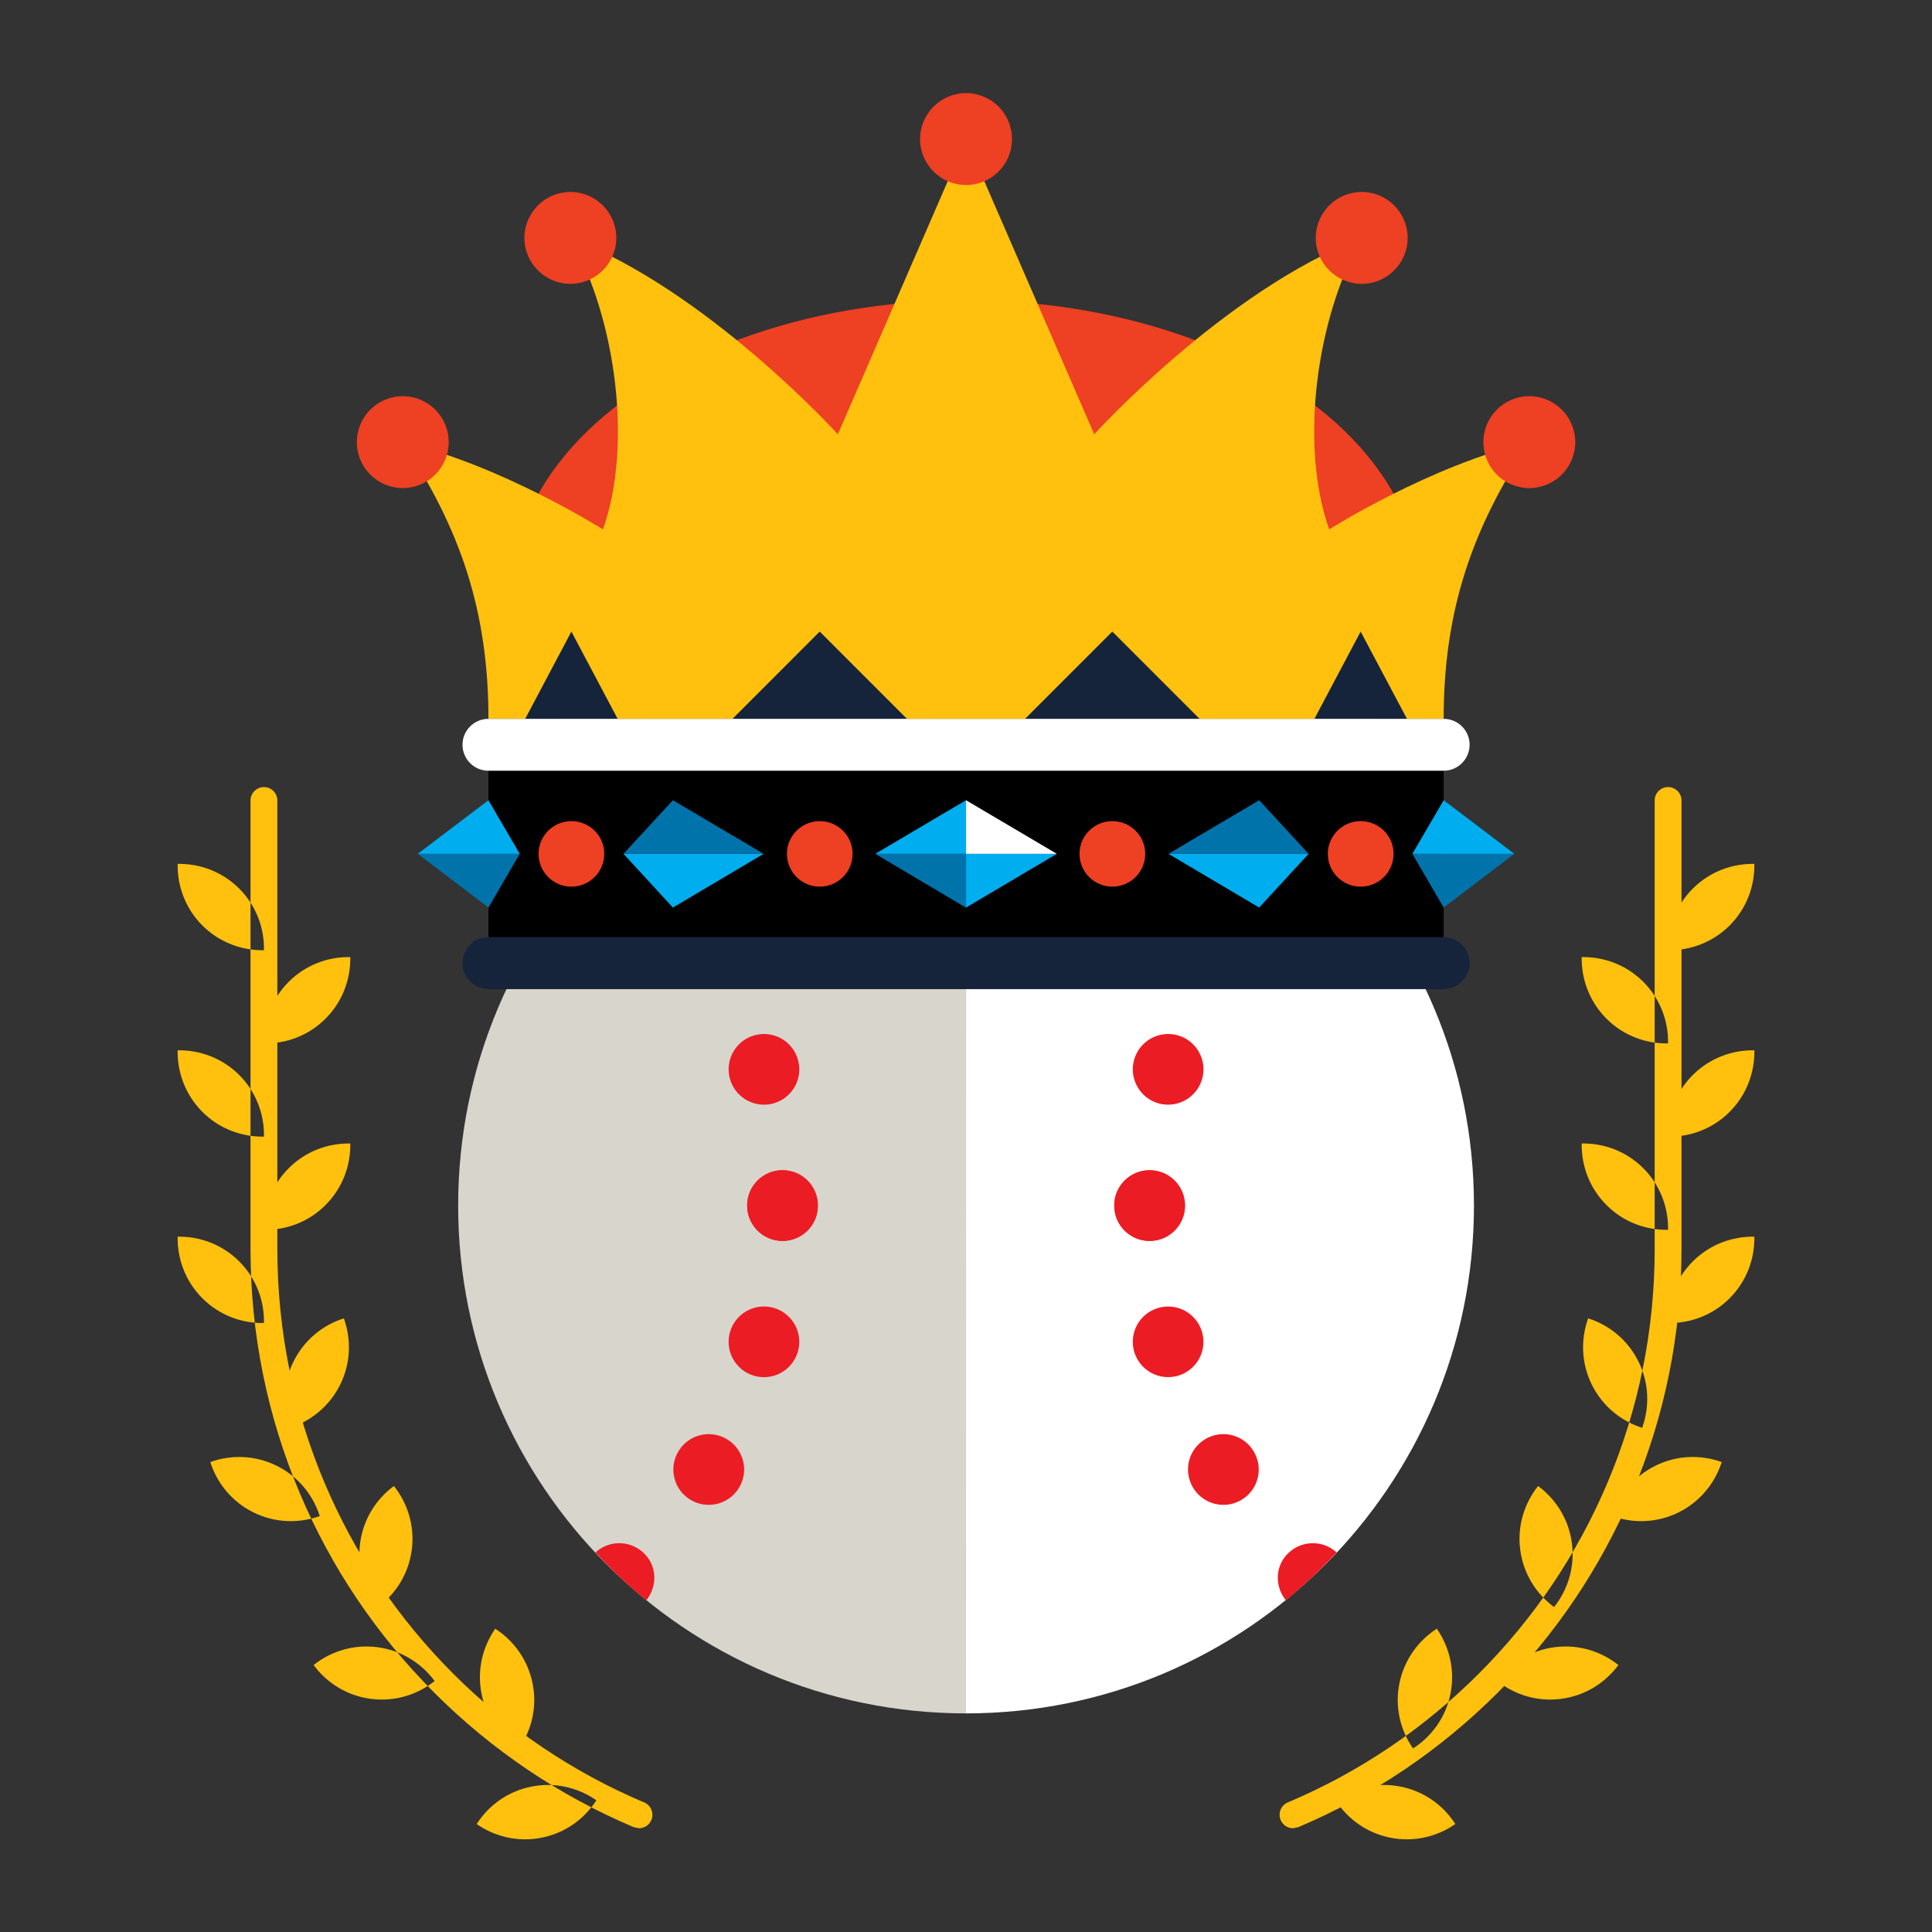 <svg height="72" viewBox="0 0 72 72" width="72" xmlns="http://www.w3.org/2000/svg"><rect x="0" y="0" width="72" height="72" fill="#333333" stroke="none"/><path d="m36.001 26.002c-10.452 0-18.927 8.472-18.927 18.926 0 10.449 8.473 18.926 18.925 18.925" fill="#d7d5cc"/><path d="m36 63.853c10.453 0 18.93-8.476 18.93-18.925 0-10.451-8.475-18.926-18.928-18.926" fill="#fff"/><g fill="#ec1c24"><path d="m41.524 44.928c0-.729.591-1.317 1.319-1.317.726 0 1.318.589 1.318 1.317 0 .729-.593 1.318-1.318 1.318-.728 0-1.319-.589-1.319-1.318z"/><circle cx="43.532" cy="50.006" r="1.316"/><path d="m44.465 55.446c.379.624 1.188.822 1.808.445.626-.378.823-1.188.444-1.81-.375-.623-1.188-.821-1.809-.444-.625.378-.82 1.189-.443 1.809zm3.496 2.484c-.451.484-.444 1.206-.041 1.709.674-.55 1.301-1.148 1.893-1.785-.532-.485-1.358-.454-1.852.076zm-6.437-13.002c0 .729.591 1.318 1.319 1.318.726 0 1.318-.589 1.318-1.318s-.593-1.317-1.318-1.317c-.728-.001-1.319.588-1.319 1.317zm.74-5.428c.194-.703.922-1.111 1.623-.918.701.195 1.109.92.914 1.622-.194.699-.922 1.11-1.621.917-.7-.195-1.11-.924-.916-1.621zm2.201-5.088c.379-.626 1.188-.822 1.808-.445.626.378.823 1.188.444 1.809-.375.621-1.188.822-1.809.445-.625-.381-.82-1.189-.443-1.809zm3.496-2.484c-.451-.486-.444-1.208-.041-1.709.674.551 1.301 1.148 1.893 1.781-.532.488-1.358.457-1.852-.072z"/></g><g fill="#ec1c24"><circle cx="29.162" cy="44.928" r="1.318"/><circle cx="28.47" cy="50.006" r="1.317"/><path d="m27.54 55.446c-.379.624-1.189.822-1.812.445-.622-.378-.822-1.188-.442-1.81.376-.623 1.188-.821 1.809-.444.625.378.823 1.189.445 1.809zm-3.497 2.484c.454.484.443 1.206.043 1.709-.677-.55-1.301-1.148-1.895-1.785.533-.485 1.358-.454 1.852.076z"/><circle cx="29.162" cy="44.928" r="1.318"/><path d="m29.739 39.5c-.194-.703-.918-1.111-1.62-.918-.703.195-1.111.92-.917 1.622.194.699.92 1.11 1.621.917.702-.195 1.112-.924.916-1.621zm-2.199-5.088c-.379-.626-1.189-.822-1.812-.445-.622.378-.822 1.188-.442 1.809.376.621 1.188.822 1.809.445.625-.381.823-1.189.445-1.809zm-3.497-2.484c.454-.486.443-1.208.043-1.709-.677.551-1.301 1.148-1.895 1.781.533.488 1.358.457 1.852-.072z"/></g><path d="m23.814 68.133-.195-.039c-2.783-1.178-5.284-2.864-7.434-5.012-2.146-2.147-3.833-4.647-5.011-7.432-1.22-2.888-1.838-5.951-1.838-9.105v-16.713c0-.276.224-.5.5-.5s.5.224.5.5v16.713c0 3.02.592 5.952 1.759 8.716 1.128 2.665 2.742 5.059 4.797 7.114 2.058 2.056 4.452 3.67 7.116 4.797.254.108.373.401.266.655-.08.192-.265.306-.46.306zm-16.272-33.643c.633.631 1.467.936 2.295.922.016-.829-.289-1.663-.921-2.295-.633-.633-1.467-.938-2.295-.922-.016.828.289 1.661.921 2.295zm0 6.946c.633.633 1.467.937 2.295.923.016-.829-.289-1.662-.921-2.296-.633-.631-1.467-.936-2.295-.921-.016.827.289 1.661.921 2.294zm4.589-3.473c-.631.633-1.466.936-2.295.922-.015-.828.291-1.662.922-2.295.634-.633 1.467-.937 2.296-.922.015.828-.29 1.661-.923 2.295zm-4.589 10.42c.633.633 1.467.937 2.295.922.016-.83-.289-1.662-.921-2.295-.633-.633-1.467-.937-2.295-.922-.016.828.289 1.662.921 2.295zm4.589-3.475c-.631.635-1.466.938-2.295.924-.015-.83.291-1.662.922-2.295.634-.633 1.467-.938 2.296-.922.015.827-.29 1.661-.923 2.293zm-2.683 11.456c.802.396 1.69.415 2.469.136-.252-.789-.808-1.481-1.609-1.877-.803-.396-1.69-.416-2.471-.137.252.791.809 1.482 1.611 1.878zm3.23-4.763c-.396.802-1.088 1.358-1.877 1.61-.28-.78-.259-1.667.137-2.469.396-.803 1.086-1.359 1.876-1.611.28.779.26 1.668-.136 2.47zm1.138 11.71c.886.117 1.733-.148 2.382-.664-.493-.667-1.242-1.143-2.127-1.26-.888-.117-1.734.148-2.383.664.491.666 1.24 1.142 2.128 1.26zm1.529-5.549c-.117.887-.594 1.637-1.261 2.129-.516-.65-.781-1.496-.664-2.383s.593-1.637 1.26-2.129c.516.65.782 1.496.665 2.383zm4.839 10.724c.877-.174 1.594-.697 2.042-1.394-.68-.474-1.542-.685-2.419-.511-.878.174-1.594.697-2.043 1.395.678.473 1.541.684 2.42.51zm-.335-5.745c.176.877-.037 1.739-.509 2.419-.697-.448-1.221-1.165-1.395-2.042-.173-.878.038-1.739.511-2.421.695.449 1.218 1.166 1.393 2.044zm28.337 5.392c-.194 0-.379-.114-.46-.306-.107-.254.011-.547.266-.655 2.665-1.127 5.059-2.741 7.116-4.797 2.055-2.056 3.669-4.449 4.797-7.115 1.168-2.763 1.76-5.695 1.76-8.715v-16.713c0-.276.223-.5.5-.5.275 0 .5.224.5.5v16.713c0 3.154-.619 6.218-1.839 9.104-1.179 2.785-2.864 5.285-5.011 7.433-2.149 2.147-4.65 3.834-7.434 5.012zm16.273-33.643c-.633.631-1.467.936-2.295.922-.016-.829.289-1.663.921-2.295.633-.633 1.467-.938 2.295-.922.015.828-.29 1.661-.921 2.295zm0 6.946c-.633.633-1.467.937-2.295.923-.016-.829.289-1.662.921-2.296.633-.631 1.467-.936 2.295-.921.015.827-.29 1.661-.921 2.294zm-4.59-3.473c.631.633 1.466.936 2.295.922.015-.828-.291-1.662-.922-2.295-.635-.633-1.467-.937-2.297-.922-.013.828.291 1.661.924 2.295zm4.59 10.42c-.633.633-1.467.937-2.295.922-.016-.83.289-1.662.921-2.295.633-.633 1.467-.937 2.295-.922.015.828-.29 1.662-.921 2.295zm-4.59-3.475c.631.635 1.466.938 2.295.924.015-.83-.291-1.662-.922-2.295-.635-.633-1.467-.938-2.297-.922-.013.827.291 1.661.924 2.293zm2.684 11.456c-.803.396-1.69.415-2.469.136.252-.789.808-1.481 1.609-1.877.803-.396 1.689-.416 2.471-.137-.254.791-.81 1.482-1.611 1.878zm-3.231-4.763c.396.802 1.088 1.358 1.877 1.61.28-.78.26-1.667-.137-2.469-.396-.803-1.087-1.359-1.877-1.611-.279.779-.259 1.668.137 2.47zm-1.138 11.71c-.886.117-1.732-.148-2.381-.664.492-.667 1.242-1.143 2.127-1.26.888-.117 1.734.148 2.383.664-.493.666-1.241 1.142-2.129 1.26zm-1.529-5.549c.117.887.595 1.637 1.261 2.129.516-.65.781-1.496.664-2.383s-.594-1.637-1.26-2.129c-.516.65-.782 1.496-.665 2.383zm-4.839 10.724c-.877-.174-1.594-.697-2.042-1.394.681-.474 1.542-.685 2.419-.511.879.174 1.595.697 2.043 1.395-.678.473-1.541.684-2.42.51zm.335-5.745c-.176.877.036 1.739.509 2.419.697-.448 1.222-1.165 1.396-2.042.173-.878-.038-1.739-.511-2.421-.695.449-1.219 1.166-1.394 2.044z" fill="#ffc10e"/><ellipse cx="36.002" cy="22.102" fill="#ee4023" rx="16.941" ry="10.911"/><path d="m18.203 26.789h35.598v10.066h-35.598z"/><path d="m18.203 26.789c0-4.051-1.068-7.104-3.193-10.312 3.682.859 7.459 3.252 7.459 3.252 1.12-3.146.479-7.875-1.213-10.861 5.116 1.963 9.968 7.316 9.968 7.316l4.777-10.999 4.778 10.999s4.853-5.354 9.968-7.316c-1.692 2.986-2.331 7.716-1.211 10.861 0 0 3.776-2.393 7.458-3.252-2.125 3.209-3.193 6.262-3.193 10.312z" fill="#ffc10e"/><path d="m41.453 23.537 3.252 3.252h-6.504zm-10.904 0-3.251 3.252h6.502zm20.158 0 1.727 3.252h-3.45zm-29.413 0-1.722 3.252h3.446z" fill="#16243b"/><path d="m54.768 35.89c0-.538-.434-.968-.967-.968h-35.598c-.534 0-.967.43-.967.968 0 .532.433.966.967.966h35.598c.533-.001.967-.434.967-.966z" fill="#16243b"/><path d="m54.768 27.754c0-.532-.434-.965-.967-.965h-35.598c-.534 0-.967.433-.967.965 0 .534.433.969.967.969h35.598c.533 0 .967-.435.967-.969z" fill="#fff"/><path d="m32.618 31.82 3.382 2.006.001-.004v-2.002z" fill="#0073ab"/><path d="m36.001 31.82v2.002l3.384-2.002zm-.001-1.998-3.382 1.998h3.383v-1.998z" fill="#00adee"/><path d="m36.001 29.822v1.998h3.384z" fill="#fff"/><path d="m48.768 31.82-1.842 2.002-3.381-2.002z" fill="#00adee"/><path d="m46.926 29.822 1.842 1.998h-5.223zm9.51 1.998-2.635 2.002-1.166-2.002z" fill="#0073ab"/><path d="m53.801 29.822 2.635 1.998h-3.801zm-30.565 1.998 1.841 2.002 3.381-2.002z" fill="#00adee"/><path d="m25.077 29.822-1.841 1.998h5.222zm-9.509 1.998 2.635 2.002 1.166-2.002z" fill="#0073ab"/><path d="m18.203 29.822-2.635 1.998h3.801z" fill="#00adee"/><g fill="#ee4023"><circle cx="15.01" cy="16.477" r="1.712"/><path d="m19.543 8.867c0-.947.77-1.713 1.713-1.713.945 0 1.712.766 1.712 1.713 0 .941-.767 1.711-1.712 1.711-.943 0-1.713-.769-1.713-1.711z"/><circle cx="56.993" cy="16.477" r="1.712"/><path d="m49.034 8.867c0-.947.771-1.713 1.713-1.713.945 0 1.712.766 1.712 1.713 0 .941-.767 1.711-1.712 1.711-.942 0-1.713-.769-1.713-1.711zm-14.745-3.682c0-.948.77-1.715 1.712-1.715.948 0 1.713.767 1.713 1.715 0 .944-.766 1.711-1.713 1.711-.942 0-1.712-.767-1.712-1.711zm8.39 26.635c0-.674-.55-1.219-1.226-1.219-.674 0-1.223.545-1.223 1.219 0 .677.549 1.223 1.223 1.223.676 0 1.226-.546 1.226-1.223zm9.255 0c0-.674-.549-1.219-1.227-1.219-.674 0-1.223.545-1.223 1.219 0 .677.549 1.223 1.223 1.223.678 0 1.227-.546 1.227-1.223zm-20.161 0c0-.674-.549-1.219-1.224-1.219-.673 0-1.222.545-1.222 1.219 0 .677.548 1.223 1.222 1.223.675 0 1.224-.546 1.224-1.223zm-9.254 0c0-.674-.549-1.219-1.226-1.219-.673 0-1.223.545-1.223 1.219 0 .677.55 1.223 1.223 1.223.676 0 1.226-.546 1.226-1.223z"/></g></svg>